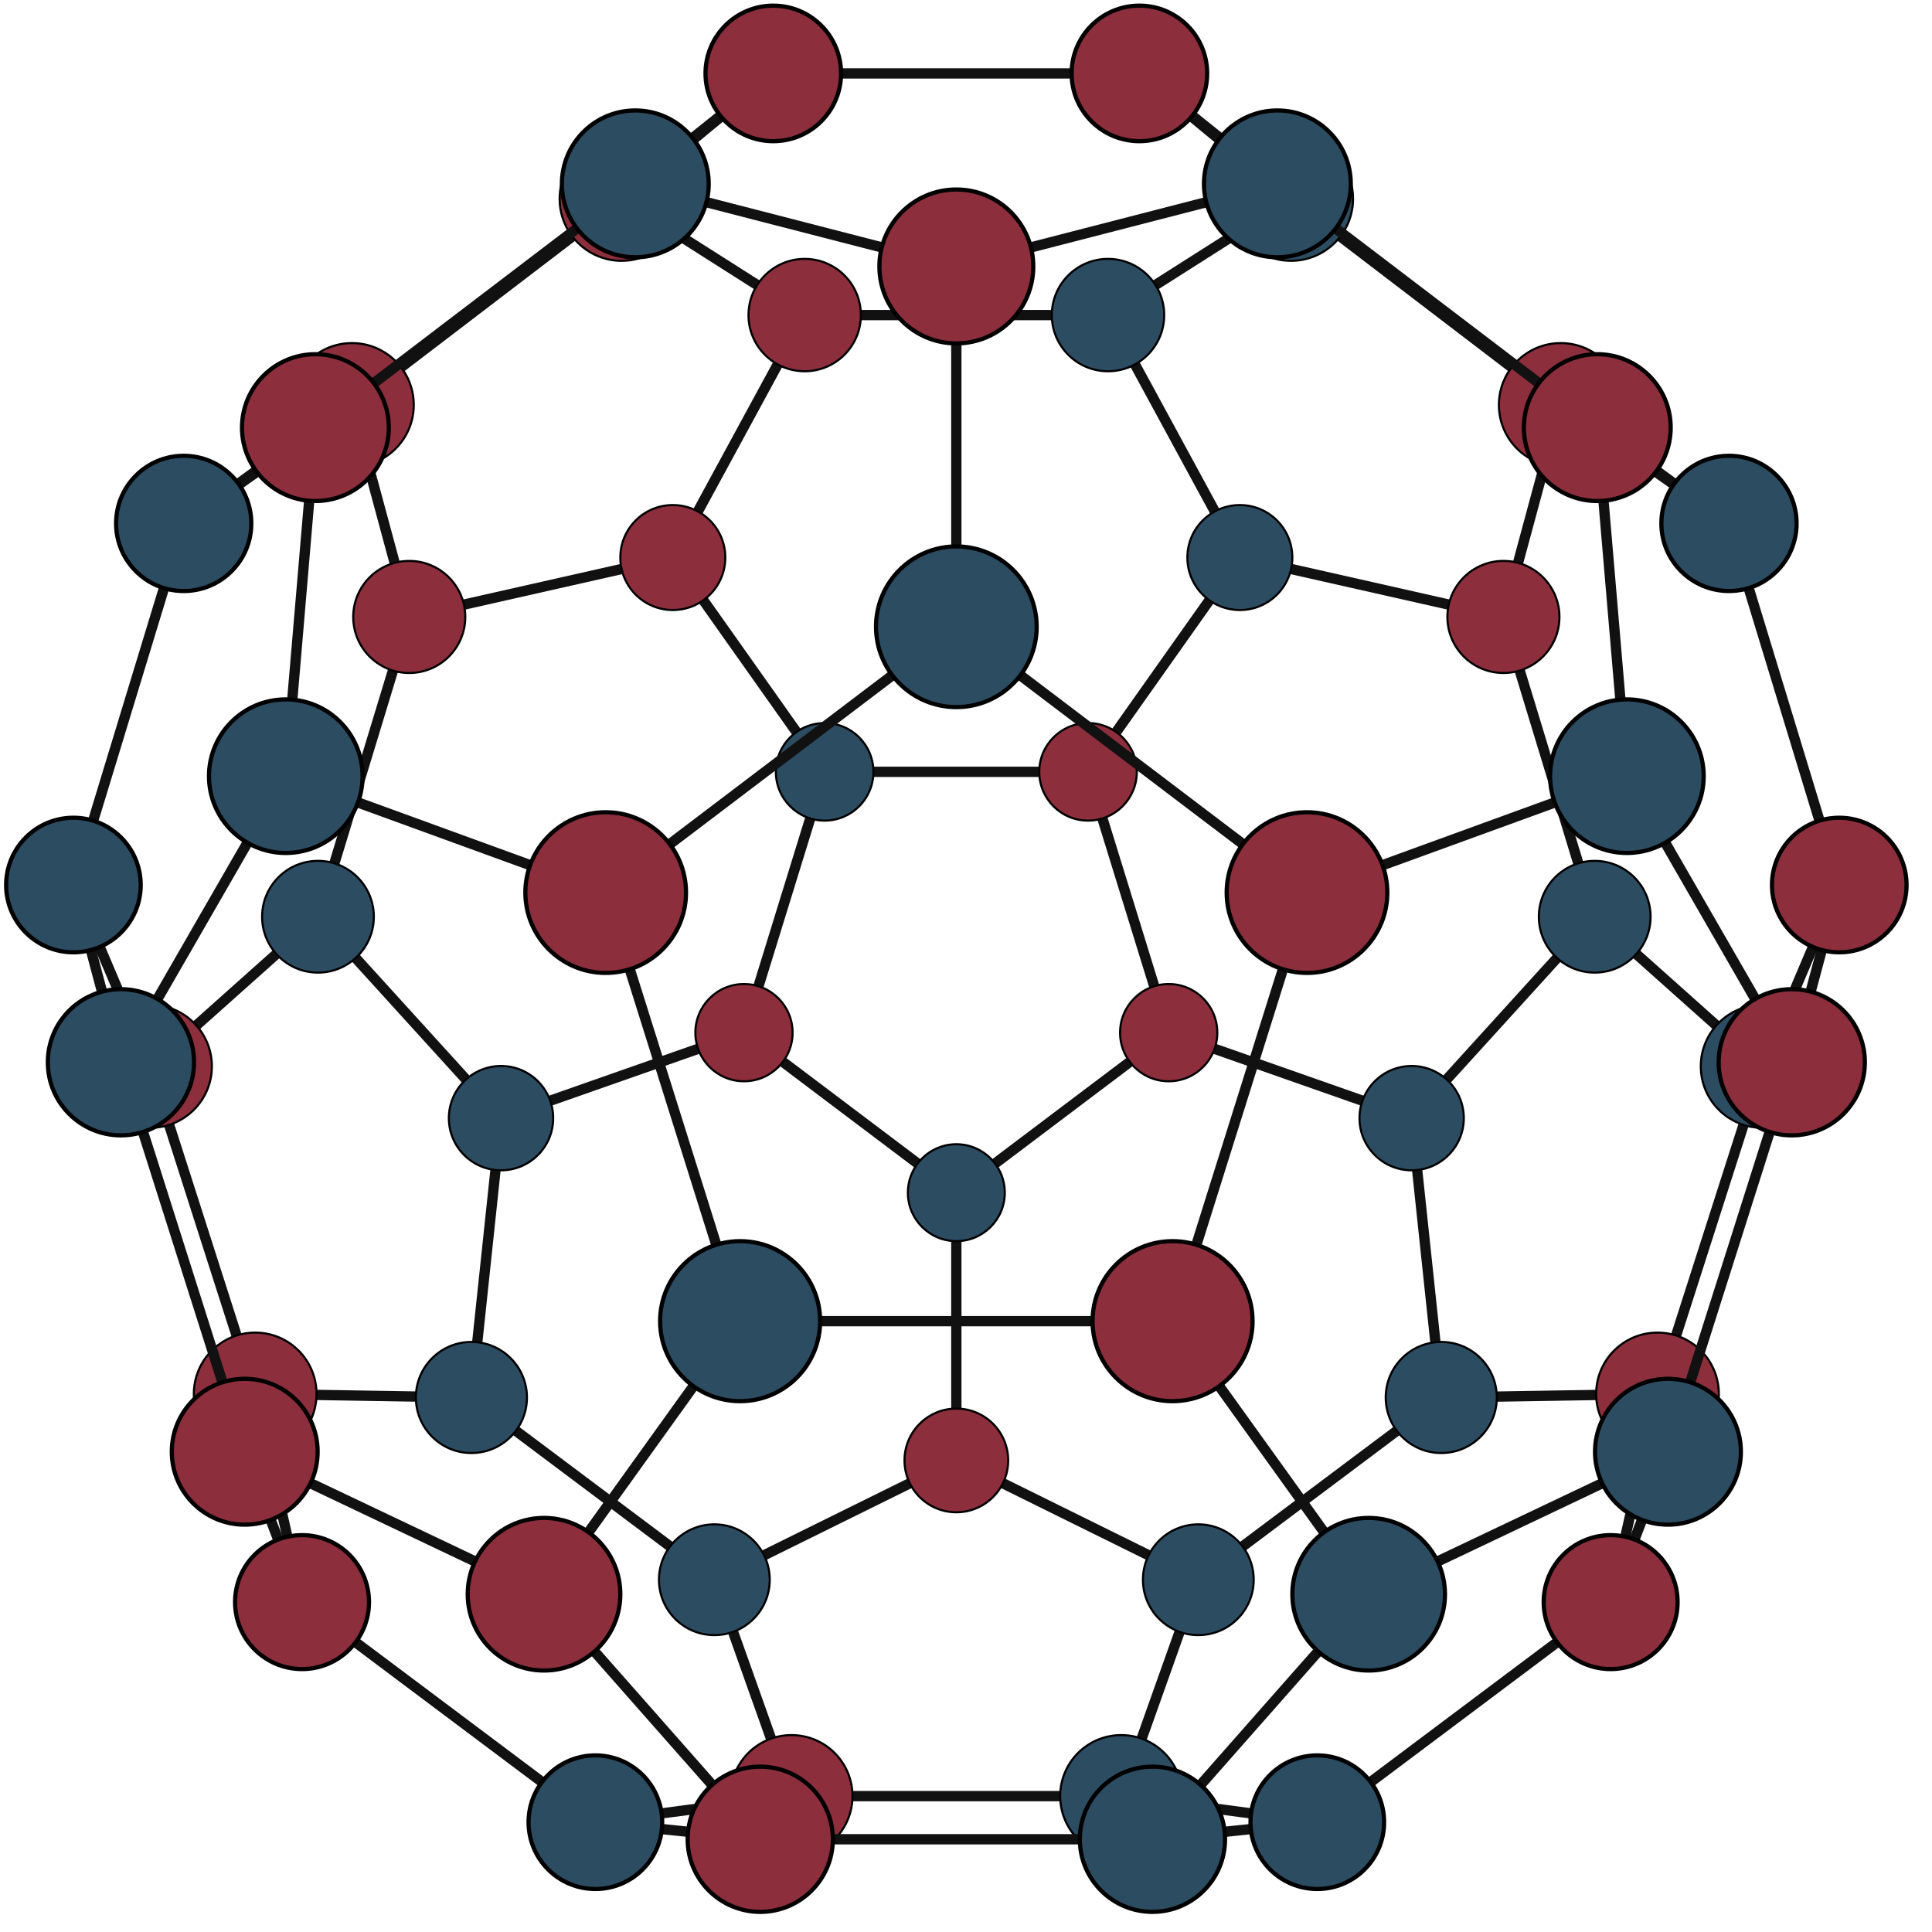 <?xml version="1.0" encoding="UTF-8"?>
<svg xmlns="http://www.w3.org/2000/svg"
     xmlns:xlink="http://www.w3.org/1999/xlink"
     version="1.2"
     width="120mm" height="120mm" viewBox="0 0 120 120"
     stroke="none"
     fill="#000000"
     stroke-width="0.3"
     font-size="3.88"
>
<defs>
  <marker id="arrow" markerWidth="15" markerHeight="7" refX="5" refY="3.5" orient="auto" markerUnits="strokeWidth">
    <path d="M0,0 L15,3.5 L0,7 z" stroke="context-stroke" fill="context-stroke"/>
  </marker>
</defs>
<g stroke="#111111" stroke-width="0.64" id="img-bb04a4e0-1">
  <g transform="translate(30.23,18.75)">
    <path fill="none" d="M8.38,-6.4 L-8.38,6.4 " class="primitive"/>
  </g>
  <g transform="translate(44.29,15.96)">
    <path fill="none" d="M-5.68,-3.61 L5.68,3.61 " class="primitive"/>
  </g>
  <g transform="translate(88.57,18.75)">
    <path fill="none" d="M-8.38,-6.4 L8.38,6.4 " class="primitive"/>
  </g>
  <g transform="translate(74.51,15.96)">
    <path fill="none" d="M5.68,-3.61 L-5.68,3.61 " class="primitive"/>
  </g>
  <g transform="translate(23.64,31.73)">
    <path fill="none" d="M-1.78,-6.59 L1.78,6.59 " class="primitive"/>
  </g>
  <g transform="translate(95.16,31.73)">
    <path fill="none" d="M1.78,-6.59 L-1.78,6.59 " class="primitive"/>
  </g>
  <g transform="translate(12.6,76.41)">
    <path fill="none" d="M-3.26,-10.18 L3.26,10.18 " class="primitive"/>
  </g>
  <g transform="translate(14.55,61.59)">
    <path fill="none" d="M-5.2,4.64 L5.2,-4.64 " class="primitive"/>
  </g>
  <g transform="translate(106.2,76.41)">
    <path fill="none" d="M3.26,-10.18 L-3.26,10.18 " class="primitive"/>
  </g>
  <g transform="translate(104.25,61.59)">
    <path fill="none" d="M5.2,4.64 L-5.2,-4.64 " class="primitive"/>
  </g>
  <g transform="translate(22.57,86.69)">
    <path fill="none" d="M-6.71,-0.11 L6.71,0.11 " class="primitive"/>
  </g>
  <g transform="translate(96.23,86.69)">
    <path fill="none" d="M6.71,-0.11 L-6.71,0.11 " class="primitive"/>
  </g>
  <g transform="translate(59.4,111.56)">
    <path fill="none" d="M10.24,0 L-10.24,0 " class="primitive"/>
  </g>
  <g transform="translate(72.03,104.84)">
    <path fill="none" d="M-2.39,6.72 L2.39,-6.72 " class="primitive"/>
  </g>
  <g transform="translate(46.77,104.84)">
    <path fill="none" d="M2.39,6.72 L-2.39,-6.72 " class="primitive"/>
  </g>
  <g transform="translate(59.4,19.57)">
    <path fill="none" d="M9.42,0 L-9.42,0 " class="primitive"/>
  </g>
  <g transform="translate(72.92,27.1)">
    <path fill="none" d="M-4.09,-7.53 L4.09,7.53 " class="primitive"/>
  </g>
  <g transform="translate(45.88,27.1)">
    <path fill="none" d="M4.09,-7.53 L-4.09,7.53 " class="primitive"/>
  </g>
  <g transform="translate(96.21,47.63)">
    <path fill="none" d="M-2.83,-9.31 L2.83,9.31 " class="primitive"/>
  </g>
  <g transform="translate(85.19,36.47)">
    <path fill="none" d="M8.19,1.85 L-8.19,-1.85 " class="primitive"/>
  </g>
  <g transform="translate(22.59,47.63)">
    <path fill="none" d="M2.83,-9.31 L-2.83,9.31 " class="primitive"/>
  </g>
  <g transform="translate(33.61,36.47)">
    <path fill="none" d="M-8.19,1.85 L8.19,-1.85 " class="primitive"/>
  </g>
  <g transform="translate(93.36,63.19)">
    <path fill="none" d="M5.68,-6.25 L-5.68,6.25 " class="primitive"/>
  </g>
  <g transform="translate(25.44,63.19)">
    <path fill="none" d="M-5.68,-6.25 L5.68,6.25 " class="primitive"/>
  </g>
  <g transform="translate(81.97,92.46)">
    <path fill="none" d="M7.55,-5.66 L-7.55,5.66 " class="primitive"/>
  </g>
  <g transform="translate(88.6,78.12)">
    <path fill="none" d="M0.92,8.68 L-0.92,-8.68 " class="primitive"/>
  </g>
  <g transform="translate(36.83,92.46)">
    <path fill="none" d="M-7.55,-5.66 L7.55,5.66 " class="primitive"/>
  </g>
  <g transform="translate(30.2,78.12)">
    <path fill="none" d="M-0.92,8.68 L0.92,-8.68 " class="primitive"/>
  </g>
  <g transform="translate(66.91,94.41)">
    <path fill="none" d="M7.51,3.71 L-7.51,-3.71 " class="primitive"/>
  </g>
  <g transform="translate(51.89,94.41)">
    <path fill="none" d="M-7.51,3.71 L7.51,-3.71 " class="primitive"/>
  </g>
  <g transform="translate(72.29,41.28)">
    <path fill="none" d="M4.71,-6.66 L-4.71,6.66 " class="primitive"/>
  </g>
  <g transform="translate(46.51,41.28)">
    <path fill="none" d="M-4.71,-6.66 L4.71,6.66 " class="primitive"/>
  </g>
  <g transform="translate(80.13,66.79)">
    <path fill="none" d="M7.55,2.65 L-7.55,-2.65 " class="primitive"/>
  </g>
  <g transform="translate(38.67,66.79)">
    <path fill="none" d="M-7.55,2.65 L7.55,-2.65 " class="primitive"/>
  </g>
  <g transform="translate(59.4,82.4)">
    <path fill="none" d="M0,8.31 L0,-8.31 " class="primitive"/>
  </g>
  <g transform="translate(59.4,47.94)">
    <path fill="none" d="M8.18,0 L-8.18,0 " class="primitive"/>
  </g>
  <g transform="translate(70.08,56.04)">
    <path fill="none" d="M-2.5,-8.1 L2.5,8.1 " class="primitive"/>
  </g>
  <g transform="translate(48.72,56.04)">
    <path fill="none" d="M2.5,-8.1 L-2.5,8.1 " class="primitive"/>
  </g>
  <g transform="translate(65.99,69.11)">
    <path fill="none" d="M6.59,-4.97 L-6.59,4.97 " class="primitive"/>
  </g>
  <g transform="translate(52.81,69.11)">
    <path fill="none" d="M-6.59,-4.97 L6.59,4.97 " class="primitive"/>
  </g>
</g>
<g stroke-width="0.26" stroke="#000000" stroke-opacity="0.000" fill="#000000" fill-opacity="0.000" id="img-bb04a4e0-2">
  <g transform="translate(59.99,74.67)">
    <circle cx="0" cy="0" r="3.01" class="primitive"/>
  </g>
</g>
<g stroke-width="0.13" stroke="#000000" fill="#2C4C62" id="img-bb04a4e0-3">
  <g transform="translate(59.4,74.08)">
    <circle cx="0" cy="0" r="3.01" class="primitive"/>
  </g>
</g>
<g stroke-width="0.26" stroke="#000000" stroke-opacity="0.000" fill="#000000" fill-opacity="0.000" id="img-bb04a4e0-4">
  <g transform="translate(46.8,64.73)">
    <circle cx="0" cy="0" r="3.02" class="primitive"/>
  </g>
</g>
<g stroke-width="0.13" stroke="#000000" fill="#8C2E3C" id="img-bb04a4e0-5">
  <g transform="translate(46.21,64.14)">
    <circle cx="0" cy="0" r="3.02" class="primitive"/>
  </g>
</g>
<g stroke-width="0.26" stroke="#000000" stroke-opacity="0.000" fill="#000000" fill-opacity="0.000" id="img-bb04a4e0-6">
  <g transform="translate(73.18,64.73)">
    <circle cx="0" cy="0" r="3.02" class="primitive"/>
  </g>
</g>
<g stroke-width="0.13" stroke="#000000" fill="#8C2E3C" id="img-bb04a4e0-7">
  <g transform="translate(72.59,64.14)">
    <circle cx="0" cy="0" r="3.02" class="primitive"/>
  </g>
</g>
<g stroke-width="0.26" stroke="#000000" stroke-opacity="0.000" fill="#000000" fill-opacity="0.000" id="img-bb04a4e0-8">
  <g transform="translate(51.81,48.53)">
    <circle cx="0" cy="0" r="3.03" class="primitive"/>
  </g>
</g>
<g stroke-width="0.13" stroke="#000000" fill="#2C4C62" id="img-bb04a4e0-9">
  <g transform="translate(51.22,47.94)">
    <circle cx="0" cy="0" r="3.03" class="primitive"/>
  </g>
</g>
<g stroke-width="0.26" stroke="#000000" stroke-opacity="0.000" fill="#000000" fill-opacity="0.000" id="img-bb04a4e0-10">
  <g transform="translate(68.17,48.53)">
    <circle cx="0" cy="0" r="3.03" class="primitive"/>
  </g>
</g>
<g stroke-width="0.13" stroke="#000000" fill="#8C2E3C" id="img-bb04a4e0-11">
  <g transform="translate(67.58,47.94)">
    <circle cx="0" cy="0" r="3.03" class="primitive"/>
  </g>
</g>
<g stroke-width="0.26" stroke="#000000" stroke-opacity="0.000" fill="#000000" fill-opacity="0.000" id="img-bb04a4e0-12">
  <g transform="translate(60.03,91.34)">
    <circle cx="0" cy="0" r="3.22" class="primitive"/>
  </g>
</g>
<g stroke-width="0.13" stroke="#000000" fill="#8C2E3C" id="img-bb04a4e0-13">
  <g transform="translate(59.4,90.71)">
    <circle cx="0" cy="0" r="3.22" class="primitive"/>
  </g>
</g>
<g stroke-width="0.26" stroke="#000000" stroke-opacity="0.000" fill="#000000" fill-opacity="0.000" id="img-bb04a4e0-14">
  <g transform="translate(31.75,70.08)">
    <circle cx="0" cy="0" r="3.24" class="primitive"/>
  </g>
</g>
<g stroke-width="0.13" stroke="#000000" fill="#2C4C62" id="img-bb04a4e0-15">
  <g transform="translate(31.12,69.45)">
    <circle cx="0" cy="0" r="3.24" class="primitive"/>
  </g>
</g>
<g stroke-width="0.26" stroke="#000000" stroke-opacity="0.000" fill="#000000" fill-opacity="0.000" id="img-bb04a4e0-16">
  <g transform="translate(88.31,70.08)">
    <circle cx="0" cy="0" r="3.24" class="primitive"/>
  </g>
</g>
<g stroke-width="0.13" stroke="#000000" fill="#2C4C62" id="img-bb04a4e0-17">
  <g transform="translate(87.68,69.45)">
    <circle cx="0" cy="0" r="3.24" class="primitive"/>
  </g>
</g>
<g stroke-width="0.26" stroke="#000000" stroke-opacity="0.000" fill="#000000" fill-opacity="0.000" id="img-bb04a4e0-18">
  <g transform="translate(42.43,35.26)">
    <circle cx="0" cy="0" r="3.26" class="primitive"/>
  </g>
</g>
<g stroke-width="0.13" stroke="#000000" fill="#8C2E3C" id="img-bb04a4e0-19">
  <g transform="translate(41.79,34.63)">
    <circle cx="0" cy="0" r="3.26" class="primitive"/>
  </g>
</g>
<g stroke-width="0.26" stroke="#000000" stroke-opacity="0.000" fill="#000000" fill-opacity="0.000" id="img-bb04a4e0-20">
  <g transform="translate(77.64,35.26)">
    <circle cx="0" cy="0" r="3.26" class="primitive"/>
  </g>
</g>
<g stroke-width="0.13" stroke="#000000" fill="#2C4C62" id="img-bb04a4e0-21">
  <g transform="translate(77.01,34.63)">
    <circle cx="0" cy="0" r="3.26" class="primitive"/>
  </g>
</g>
<g stroke-width="0.26" stroke="#000000" stroke-opacity="0.000" fill="#000000" fill-opacity="0.000" id="img-bb04a4e0-22">
  <g transform="translate(45.04,98.79)">
    <circle cx="0" cy="0" r="3.44" class="primitive"/>
  </g>
</g>
<g stroke-width="0.13" stroke="#000000" fill="#2C4C62" id="img-bb04a4e0-23">
  <g transform="translate(44.37,98.12)">
    <circle cx="0" cy="0" r="3.44" class="primitive"/>
  </g>
</g>
<g stroke-width="0.26" stroke="#000000" stroke-opacity="0.000" fill="#000000" fill-opacity="0.000" id="img-bb04a4e0-24">
  <g transform="translate(75.1,98.79)">
    <circle cx="0" cy="0" r="3.44" class="primitive"/>
  </g>
</g>
<g stroke-width="0.13" stroke="#000000" fill="#2C4C62" id="img-bb04a4e0-25">
  <g transform="translate(74.43,98.12)">
    <circle cx="0" cy="0" r="3.44" class="primitive"/>
  </g>
</g>
<g stroke-width="0.26" stroke="#000000" stroke-opacity="0.000" fill="#000000" fill-opacity="0.000" id="img-bb04a4e0-26">
  <g transform="translate(29.95,87.48)">
    <circle cx="0" cy="0" r="3.45" class="primitive"/>
  </g>
</g>
<g stroke-width="0.13" stroke="#000000" fill="#2C4C62" id="img-bb04a4e0-27">
  <g transform="translate(29.28,86.8)">
    <circle cx="0" cy="0" r="3.45" class="primitive"/>
  </g>
</g>
<g stroke-width="0.26" stroke="#000000" stroke-opacity="0.000" fill="#000000" fill-opacity="0.000" id="img-bb04a4e0-28">
  <g transform="translate(90.19,87.48)">
    <circle cx="0" cy="0" r="3.45" class="primitive"/>
  </g>
</g>
<g stroke-width="0.13" stroke="#000000" fill="#2C4C62" id="img-bb04a4e0-29">
  <g transform="translate(89.52,86.8)">
    <circle cx="0" cy="0" r="3.45" class="primitive"/>
  </g>
</g>
<g stroke-width="0.26" stroke="#000000" stroke-opacity="0.000" fill="#000000" fill-opacity="0.000" id="img-bb04a4e0-30">
  <g transform="translate(20.43,57.62)">
    <circle cx="0" cy="0" r="3.47" class="primitive"/>
  </g>
</g>
<g stroke-width="0.13" stroke="#000000" fill="#2C4C62" id="img-bb04a4e0-31">
  <g transform="translate(19.75,56.94)">
    <circle cx="0" cy="0" r="3.47" class="primitive"/>
  </g>
</g>
<g stroke-width="0.26" stroke="#000000" stroke-opacity="0.000" fill="#000000" fill-opacity="0.000" id="img-bb04a4e0-32">
  <g transform="translate(99.72,57.62)">
    <circle cx="0" cy="0" r="3.47" class="primitive"/>
  </g>
</g>
<g stroke-width="0.13" stroke="#000000" fill="#2C4C62" id="img-bb04a4e0-33">
  <g transform="translate(99.05,56.94)">
    <circle cx="0" cy="0" r="3.47" class="primitive"/>
  </g>
</g>
<g stroke-width="0.26" stroke="#000000" stroke-opacity="0.000" fill="#000000" fill-opacity="0.000" id="img-bb04a4e0-34">
  <g transform="translate(26.1,39)">
    <circle cx="0" cy="0" r="3.48" class="primitive"/>
  </g>
</g>
<g stroke-width="0.13" stroke="#000000" fill="#8C2E3C" id="img-bb04a4e0-35">
  <g transform="translate(25.42,38.32)">
    <circle cx="0" cy="0" r="3.48" class="primitive"/>
  </g>
</g>
<g stroke-width="0.26" stroke="#000000" stroke-opacity="0.000" fill="#000000" fill-opacity="0.000" id="img-bb04a4e0-36">
  <g transform="translate(94.06,39)">
    <circle cx="0" cy="0" r="3.48" class="primitive"/>
  </g>
</g>
<g stroke-width="0.13" stroke="#000000" fill="#8C2E3C" id="img-bb04a4e0-37">
  <g transform="translate(93.38,38.32)">
    <circle cx="0" cy="0" r="3.48" class="primitive"/>
  </g>
</g>
<g stroke-width="0.26" stroke="#000000" stroke-opacity="0.000" fill="#000000" fill-opacity="0.000" id="img-bb04a4e0-38">
  <g transform="translate(50.66,20.25)">
    <circle cx="0" cy="0" r="3.49" class="primitive"/>
  </g>
</g>
<g stroke-width="0.13" stroke="#000000" fill="#8C2E3C" id="img-bb04a4e0-39">
  <g transform="translate(49.98,19.57)">
    <circle cx="0" cy="0" r="3.49" class="primitive"/>
  </g>
</g>
<g stroke-width="0.26" stroke="#000000" stroke-opacity="0.000" fill="#000000" fill-opacity="0.000" id="img-bb04a4e0-40">
  <g transform="translate(69.51,20.25)">
    <circle cx="0" cy="0" r="3.49" class="primitive"/>
  </g>
</g>
<g stroke-width="0.13" stroke="#000000" fill="#2C4C62" id="img-bb04a4e0-41">
  <g transform="translate(68.82,19.57)">
    <circle cx="0" cy="0" r="3.49" class="primitive"/>
  </g>
</g>
<g stroke-width="0.26" stroke="#000000" stroke-opacity="0.000" fill="#000000" fill-opacity="0.000" id="img-bb04a4e0-42">
  <g transform="translate(49.9,112.3)">
    <circle cx="0" cy="0" r="3.79" class="primitive"/>
  </g>
</g>
<g stroke-width="0.13" stroke="#000000" fill="#8C2E3C" id="img-bb04a4e0-43">
  <g transform="translate(49.16,111.56)">
    <circle cx="0" cy="0" r="3.79" class="primitive"/>
  </g>
</g>
<g stroke-width="0.26" stroke="#000000" stroke-opacity="0.000" fill="#000000" fill-opacity="0.000" id="img-bb04a4e0-44">
  <g transform="translate(70.38,112.3)">
    <circle cx="0" cy="0" r="3.79" class="primitive"/>
  </g>
</g>
<g stroke-width="0.13" stroke="#000000" fill="#2C4C62" id="img-bb04a4e0-45">
  <g transform="translate(69.64,111.56)">
    <circle cx="0" cy="0" r="3.79" class="primitive"/>
  </g>
</g>
<g stroke-width="0.26" stroke="#000000" stroke-opacity="0.000" fill="#000000" fill-opacity="0.000" id="img-bb04a4e0-46">
  <g transform="translate(103.69,87.33)">
    <circle cx="0" cy="0" r="3.81" class="primitive"/>
  </g>
</g>
<g stroke-width="0.13" stroke="#000000" fill="#8C2E3C" id="img-bb04a4e0-47">
  <g transform="translate(102.95,86.58)">
    <circle cx="0" cy="0" r="3.81" class="primitive"/>
  </g>
</g>
<g stroke-width="0.26" stroke="#000000" stroke-opacity="0.000" fill="#000000" fill-opacity="0.000" id="img-bb04a4e0-48">
  <g transform="translate(16.6,87.33)">
    <circle cx="0" cy="0" r="3.81" class="primitive"/>
  </g>
</g>
<g stroke-width="0.13" stroke="#000000" fill="#8C2E3C" id="img-bb04a4e0-49">
  <g transform="translate(15.85,86.58)">
    <circle cx="0" cy="0" r="3.81" class="primitive"/>
  </g>
</g>
<g stroke-width="0.26" stroke="#000000" stroke-opacity="0.000" fill="#000000" fill-opacity="0.000" id="img-bb04a4e0-50">
  <g transform="translate(110.2,66.98)">
    <circle cx="0" cy="0" r="3.82" class="primitive"/>
  </g>
</g>
<g stroke-width="0.13" stroke="#000000" fill="#2C4C62" id="img-bb04a4e0-51">
  <g transform="translate(109.46,66.23)">
    <circle cx="0" cy="0" r="3.82" class="primitive"/>
  </g>
</g>
<g stroke-width="0.26" stroke="#000000" stroke-opacity="0.000" fill="#000000" fill-opacity="0.000" id="img-bb04a4e0-52">
  <g transform="translate(10.09,66.98)">
    <circle cx="0" cy="0" r="3.82" class="primitive"/>
  </g>
</g>
<g stroke-width="0.13" stroke="#000000" fill="#8C2E3C" id="img-bb04a4e0-53">
  <g transform="translate(9.34,66.23)">
    <circle cx="0" cy="0" r="3.82" class="primitive"/>
  </g>
</g>
<g stroke-width="0.26" stroke="#000000" stroke-opacity="0.000" fill="#000000" fill-opacity="0.000" id="img-bb04a4e0-54">
  <g transform="translate(97.69,25.9)">
    <circle cx="0" cy="0" r="3.84" class="primitive"/>
  </g>
</g>
<g stroke-width="0.13" stroke="#000000" fill="#8C2E3C" id="img-bb04a4e0-55">
  <g transform="translate(96.94,25.15)">
    <circle cx="0" cy="0" r="3.84" class="primitive"/>
  </g>
</g>
<g stroke-width="0.26" stroke="#000000" stroke-opacity="0.000" fill="#000000" fill-opacity="0.000" id="img-bb04a4e0-56">
  <g transform="translate(22.61,25.9)">
    <circle cx="0" cy="0" r="3.84" class="primitive"/>
  </g>
</g>
<g stroke-width="0.13" stroke="#000000" fill="#8C2E3C" id="img-bb04a4e0-57">
  <g transform="translate(21.86,25.15)">
    <circle cx="0" cy="0" r="3.84" class="primitive"/>
  </g>
</g>
<g stroke-width="0.26" stroke="#000000" stroke-opacity="0.000" fill="#000000" fill-opacity="0.000" id="img-bb04a4e0-58">
  <g transform="translate(80.95,13.1)">
    <circle cx="0" cy="0" r="3.85" class="primitive"/>
  </g>
</g>
<g stroke-width="0.13" stroke="#000000" fill="#2C4C62" id="img-bb04a4e0-59">
  <g transform="translate(80.19,12.35)">
    <circle cx="0" cy="0" r="3.85" class="primitive"/>
  </g>
</g>
<g stroke-width="0.26" stroke="#000000" stroke-opacity="0.000" fill="#000000" fill-opacity="0.000" id="img-bb04a4e0-60">
  <g transform="translate(39.36,13.1)">
    <circle cx="0" cy="0" r="3.85" class="primitive"/>
  </g>
</g>
<g stroke-width="0.13" stroke="#000000" fill="#8C2E3C" id="img-bb04a4e0-61">
  <g transform="translate(38.61,12.35)">
    <circle cx="0" cy="0" r="3.85" class="primitive"/>
  </g>
</g>
<g stroke="#111111" stroke-width="0.64" id="img-bb04a4e0-62">
  <g transform="translate(70.29,47.19)">
    <path fill="none" d="M-10.89,-8.26 L10.89,8.26 " class="primitive"/>
  </g>
  <g transform="translate(48.51,47.19)">
    <path fill="none" d="M10.89,-8.26 L-10.89,8.26 " class="primitive"/>
  </g>
  <g transform="translate(59.4,27.74)">
    <path fill="none" d="M0,11.19 L0,-11.19 " class="primitive"/>
  </g>
  <g transform="translate(77,68.75)">
    <path fill="none" d="M4.18,-13.31 L-4.18,13.31 " class="primitive"/>
  </g>
  <g transform="translate(91.11,51.83)">
    <path fill="none" d="M-9.94,3.62 L9.94,-3.62 " class="primitive"/>
  </g>
  <g transform="translate(41.8,68.75)">
    <path fill="none" d="M-4.18,-13.31 L4.18,13.31 " class="primitive"/>
  </g>
  <g transform="translate(27.69,51.83)">
    <path fill="none" d="M9.94,3.62 L-9.94,-3.62 " class="primitive"/>
  </g>
  <g transform="translate(59.4,82.06)">
    <path fill="none" d="M13.43,0 L-13.43,0 " class="primitive"/>
  </g>
  <g transform="translate(78.92,90.54)">
    <path fill="none" d="M-6.09,-8.48 L6.09,8.48 " class="primitive"/>
  </g>
  <g transform="translate(39.88,90.54)">
    <path fill="none" d="M6.09,-8.48 L-6.09,8.48 " class="primitive"/>
  </g>
  <g transform="translate(69.37,13.99)">
    <path fill="none" d="M-9.97,2.57 L9.97,-2.57 " class="primitive"/>
  </g>
  <g transform="translate(49.43,13.99)">
    <path fill="none" d="M9.97,2.57 L-9.97,-2.57 " class="primitive"/>
  </g>
  <g transform="translate(100.13,37.39)">
    <path fill="none" d="M0.92,10.82 L-0.92,-10.82 " class="primitive"/>
  </g>
  <g transform="translate(106.17,57.1)">
    <path fill="none" d="M-5.12,-8.89 L5.12,8.89 " class="primitive"/>
  </g>
  <g transform="translate(18.67,37.39)">
    <path fill="none" d="M-0.92,10.82 L0.92,-10.82 " class="primitive"/>
  </g>
  <g transform="translate(12.63,57.1)">
    <path fill="none" d="M5.12,-8.89 L-5.12,8.89 " class="primitive"/>
  </g>
  <g transform="translate(94.31,94.6)">
    <path fill="none" d="M-9.3,4.42 L9.3,-4.42 " class="primitive"/>
  </g>
  <g transform="translate(78.3,106.63)">
    <path fill="none" d="M6.71,-7.61 L-6.71,7.61 " class="primitive"/>
  </g>
  <g transform="translate(24.49,94.6)">
    <path fill="none" d="M9.3,4.42 L-9.3,-4.42 " class="primitive"/>
  </g>
  <g transform="translate(40.5,106.63)">
    <path fill="none" d="M-6.71,-7.61 L6.71,7.61 " class="primitive"/>
  </g>
  <g transform="translate(89.27,18.99)">
    <path fill="none" d="M-9.94,-7.57 L9.94,7.57 " class="primitive"/>
  </g>
  <g transform="translate(75.05,7.99)">
    <path fill="none" d="M4.28,3.43 L-4.28,-3.43 " class="primitive"/>
  </g>
  <g transform="translate(29.53,18.99)">
    <path fill="none" d="M9.94,-7.57 L-9.94,7.57 " class="primitive"/>
  </g>
  <g transform="translate(43.75,7.99)">
    <path fill="none" d="M-4.28,3.43 L4.28,-3.43 " class="primitive"/>
  </g>
  <g transform="translate(103.3,29.54)">
    <path fill="none" d="M-4.09,-2.97 L4.09,2.97 " class="primitive"/>
  </g>
  <g transform="translate(15.5,29.54)">
    <path fill="none" d="M4.09,-2.97 L-4.09,2.97 " class="primitive"/>
  </g>
  <g transform="translate(107.45,78.08)">
    <path fill="none" d="M3.84,-12.1 L-3.84,12.1 " class="primitive"/>
  </g>
  <g transform="translate(112.76,60.48)">
    <path fill="none" d="M-1.47,5.5 L1.47,-5.5 " class="primitive"/>
  </g>
  <g transform="translate(11.35,78.08)">
    <path fill="none" d="M-3.84,-12.1 L3.84,12.1 " class="primitive"/>
  </g>
  <g transform="translate(6.04,60.48)">
    <path fill="none" d="M1.47,5.5 L-1.47,-5.5 " class="primitive"/>
  </g>
  <g transform="translate(101.82,94.84)">
    <path fill="none" d="M1.78,-4.67 L-1.78,4.67 " class="primitive"/>
  </g>
  <g transform="translate(16.98,94.84)">
    <path fill="none" d="M-1.78,-4.67 L1.78,4.67 " class="primitive"/>
  </g>
  <g transform="translate(59.4,114.24)">
    <path fill="none" d="M12.18,0 L-12.18,0 " class="primitive"/>
  </g>
  <g transform="translate(76.7,113.71)">
    <path fill="none" d="M-5.12,0.53 L5.12,-0.53 " class="primitive"/>
  </g>
  <g transform="translate(42.1,113.71)">
    <path fill="none" d="M5.12,0.53 L-5.12,-0.53 " class="primitive"/>
  </g>
  <g transform="translate(59.4,4.56)">
    <path fill="none" d="M11.37,0 L-11.37,0 " class="primitive"/>
  </g>
  <g transform="translate(75.48,8.45)">
    <path fill="none" d="M-4.71,-3.89 L4.71,3.89 " class="primitive"/>
  </g>
  <g transform="translate(43.32,8.45)">
    <path fill="none" d="M4.71,-3.89 L-4.71,3.89 " class="primitive"/>
  </g>
  <g transform="translate(7.99,43.74)">
    <path fill="none" d="M3.42,-11.23 L-3.42,11.23 " class="primitive"/>
  </g>
  <g transform="translate(16.63,28.83)">
    <path fill="none" d="M-5.22,3.68 L5.22,-3.68 " class="primitive"/>
  </g>
  <g transform="translate(110.81,43.74)">
    <path fill="none" d="M-3.42,-11.23 L3.42,11.23 " class="primitive"/>
  </g>
  <g transform="translate(102.17,28.83)">
    <path fill="none" d="M5.22,3.68 L-5.22,-3.68 " class="primitive"/>
  </g>
  <g transform="translate(6.95,60.6)">
    <path fill="none" d="M-2.39,-5.63 L2.39,5.63 " class="primitive"/>
  </g>
  <g transform="translate(111.85,60.6)">
    <path fill="none" d="M2.39,-5.63 L-2.39,5.63 " class="primitive"/>
  </g>
  <g transform="translate(27.87,106.34)">
    <path fill="none" d="M-9.11,-6.83 L9.11,6.83 " class="primitive"/>
  </g>
  <g transform="translate(17.31,93.05)">
    <path fill="none" d="M1.45,6.47 L-1.45,-6.47 " class="primitive"/>
  </g>
  <g transform="translate(90.93,106.34)">
    <path fill="none" d="M9.11,-6.83 L-9.11,6.83 " class="primitive"/>
  </g>
  <g transform="translate(101.49,93.05)">
    <path fill="none" d="M-1.45,6.47 L1.45,-6.47 " class="primitive"/>
  </g>
  <g transform="translate(43.07,112.37)">
    <path fill="none" d="M-6.09,0.81 L6.09,-0.81 " class="primitive"/>
  </g>
  <g transform="translate(75.73,112.37)">
    <path fill="none" d="M6.09,0.81 L-6.09,-0.81 " class="primitive"/>
  </g>
</g>
<g stroke-width="0.26" stroke="#000000" stroke-opacity="0.000" fill="#000000" fill-opacity="0.000" id="img-bb04a4e0-63">
  <g transform="translate(82.64,113.99)">
    <circle cx="0" cy="0" r="4.15" class="primitive"/>
  </g>
</g>
<g stroke-width="0.26" stroke="#000000" fill="#2C4C62" id="img-bb04a4e0-64">
  <g transform="translate(81.82,113.18)">
    <circle cx="0" cy="0" r="4.15" class="primitive"/>
  </g>
</g>
<g stroke-width="0.26" stroke="#000000" stroke-opacity="0.000" fill="#000000" fill-opacity="0.000" id="img-bb04a4e0-65">
  <g transform="translate(37.79,113.99)">
    <circle cx="0" cy="0" r="4.15" class="primitive"/>
  </g>
</g>
<g stroke-width="0.26" stroke="#000000" fill="#2C4C62" id="img-bb04a4e0-66">
  <g transform="translate(36.98,113.18)">
    <circle cx="0" cy="0" r="4.15" class="primitive"/>
  </g>
</g>
<g stroke-width="0.26" stroke="#000000" stroke-opacity="0.000" fill="#000000" fill-opacity="0.000" id="img-bb04a4e0-67">
  <g transform="translate(100.85,100.33)">
    <circle cx="0" cy="0" r="4.16" class="primitive"/>
  </g>
</g>
<g stroke-width="0.26" stroke="#000000" fill="#8C2E3C" id="img-bb04a4e0-68">
  <g transform="translate(100.04,99.51)">
    <circle cx="0" cy="0" r="4.16" class="primitive"/>
  </g>
</g>
<g stroke-width="0.26" stroke="#000000" stroke-opacity="0.000" fill="#000000" fill-opacity="0.000" id="img-bb04a4e0-69">
  <g transform="translate(19.57,100.33)">
    <circle cx="0" cy="0" r="4.16" class="primitive"/>
  </g>
</g>
<g stroke-width="0.26" stroke="#000000" fill="#8C2E3C" id="img-bb04a4e0-70">
  <g transform="translate(18.76,99.51)">
    <circle cx="0" cy="0" r="4.16" class="primitive"/>
  </g>
</g>
<g stroke-width="0.26" stroke="#000000" stroke-opacity="0.000" fill="#000000" fill-opacity="0.000" id="img-bb04a4e0-71">
  <g transform="translate(115.05,55.79)">
    <circle cx="0" cy="0" r="4.18" class="primitive"/>
  </g>
</g>
<g stroke-width="0.26" stroke="#000000" fill="#8C2E3C" id="img-bb04a4e0-72">
  <g transform="translate(114.24,54.97)">
    <circle cx="0" cy="0" r="4.18" class="primitive"/>
  </g>
</g>
<g stroke-width="0.26" stroke="#000000" stroke-opacity="0.000" fill="#000000" fill-opacity="0.000" id="img-bb04a4e0-73">
  <g transform="translate(5.38,55.79)">
    <circle cx="0" cy="0" r="4.18" class="primitive"/>
  </g>
</g>
<g stroke-width="0.26" stroke="#000000" fill="#2C4C62" id="img-bb04a4e0-74">
  <g transform="translate(4.56,54.97)">
    <circle cx="0" cy="0" r="4.18" class="primitive"/>
  </g>
</g>
<g stroke-width="0.26" stroke="#000000" stroke-opacity="0.000" fill="#000000" fill-opacity="0.000" id="img-bb04a4e0-75">
  <g transform="translate(108.21,33.33)">
    <circle cx="0" cy="0" r="4.2" class="primitive"/>
  </g>
</g>
<g stroke-width="0.26" stroke="#000000" fill="#2C4C62" id="img-bb04a4e0-76">
  <g transform="translate(107.39,32.51)">
    <circle cx="0" cy="0" r="4.2" class="primitive"/>
  </g>
</g>
<g stroke-width="0.26" stroke="#000000" stroke-opacity="0.000" fill="#000000" fill-opacity="0.000" id="img-bb04a4e0-77">
  <g transform="translate(12.23,33.33)">
    <circle cx="0" cy="0" r="4.2" class="primitive"/>
  </g>
</g>
<g stroke-width="0.26" stroke="#000000" fill="#2C4C62" id="img-bb04a4e0-78">
  <g transform="translate(11.41,32.51)">
    <circle cx="0" cy="0" r="4.2" class="primitive"/>
  </g>
</g>
<g stroke-width="0.26" stroke="#000000" stroke-opacity="0.000" fill="#000000" fill-opacity="0.000" id="img-bb04a4e0-79">
  <g transform="translate(48.85,5.39)">
    <circle cx="0" cy="0" r="4.21" class="primitive"/>
  </g>
</g>
<g stroke-width="0.26" stroke="#000000" fill="#8C2E3C" id="img-bb04a4e0-80">
  <g transform="translate(48.03,4.56)">
    <circle cx="0" cy="0" r="4.21" class="primitive"/>
  </g>
</g>
<g stroke-width="0.26" stroke="#000000" stroke-opacity="0.000" fill="#000000" fill-opacity="0.000" id="img-bb04a4e0-81">
  <g transform="translate(71.59,5.39)">
    <circle cx="0" cy="0" r="4.21" class="primitive"/>
  </g>
</g>
<g stroke-width="0.26" stroke="#000000" fill="#8C2E3C" id="img-bb04a4e0-82">
  <g transform="translate(70.77,4.56)">
    <circle cx="0" cy="0" r="4.21" class="primitive"/>
  </g>
</g>
<g stroke-width="0.26" stroke="#000000" stroke-opacity="0.000" fill="#000000" fill-opacity="0.000" id="img-bb04a4e0-83">
  <g transform="translate(48.1,115.12)">
    <circle cx="0" cy="0" r="4.51" class="primitive"/>
  </g>
</g>
<g stroke-width="0.26" stroke="#000000" fill="#8C2E3C" id="img-bb04a4e0-84">
  <g transform="translate(47.22,114.24)">
    <circle cx="0" cy="0" r="4.51" class="primitive"/>
  </g>
</g>
<g stroke-width="0.26" stroke="#000000" stroke-opacity="0.000" fill="#000000" fill-opacity="0.000" id="img-bb04a4e0-85">
  <g transform="translate(72.47,115.12)">
    <circle cx="0" cy="0" r="4.51" class="primitive"/>
  </g>
</g>
<g stroke-width="0.26" stroke="#000000" fill="#2C4C62" id="img-bb04a4e0-86">
  <g transform="translate(71.58,114.24)">
    <circle cx="0" cy="0" r="4.51" class="primitive"/>
  </g>
</g>
<g stroke-width="0.26" stroke="#000000" stroke-opacity="0.000" fill="#000000" fill-opacity="0.000" id="img-bb04a4e0-87">
  <g transform="translate(16.08,91.06)">
    <circle cx="0" cy="0" r="4.53" class="primitive"/>
  </g>
</g>
<g stroke-width="0.26" stroke="#000000" fill="#8C2E3C" id="img-bb04a4e0-88">
  <g transform="translate(15.2,90.17)">
    <circle cx="0" cy="0" r="4.53" class="primitive"/>
  </g>
</g>
<g stroke-width="0.26" stroke="#000000" stroke-opacity="0.000" fill="#000000" fill-opacity="0.000" id="img-bb04a4e0-89">
  <g transform="translate(104.49,91.06)">
    <circle cx="0" cy="0" r="4.53" class="primitive"/>
  </g>
</g>
<g stroke-width="0.26" stroke="#000000" fill="#2C4C62" id="img-bb04a4e0-90">
  <g transform="translate(103.6,90.17)">
    <circle cx="0" cy="0" r="4.53" class="primitive"/>
  </g>
</g>
<g stroke-width="0.26" stroke="#000000" stroke-opacity="0.000" fill="#000000" fill-opacity="0.000" id="img-bb04a4e0-91">
  <g transform="translate(8.4,66.87)">
    <circle cx="0" cy="0" r="4.54" class="primitive"/>
  </g>
</g>
<g stroke-width="0.26" stroke="#000000" fill="#2C4C62" id="img-bb04a4e0-92">
  <g transform="translate(7.51,65.98)">
    <circle cx="0" cy="0" r="4.54" class="primitive"/>
  </g>
</g>
<g stroke-width="0.26" stroke="#000000" stroke-opacity="0.000" fill="#000000" fill-opacity="0.000" id="img-bb04a4e0-93">
  <g transform="translate(112.18,66.87)">
    <circle cx="0" cy="0" r="4.54" class="primitive"/>
  </g>
</g>
<g stroke-width="0.26" stroke="#000000" fill="#8C2E3C" id="img-bb04a4e0-94">
  <g transform="translate(111.29,65.98)">
    <circle cx="0" cy="0" r="4.54" class="primitive"/>
  </g>
</g>
<g stroke-width="0.26" stroke="#000000" stroke-opacity="0.000" fill="#000000" fill-opacity="0.000" id="img-bb04a4e0-95">
  <g transform="translate(20.48,27.45)">
    <circle cx="0" cy="0" r="4.56" class="primitive"/>
  </g>
</g>
<g stroke-width="0.26" stroke="#000000" fill="#8C2E3C" id="img-bb04a4e0-96">
  <g transform="translate(19.59,26.56)">
    <circle cx="0" cy="0" r="4.56" class="primitive"/>
  </g>
</g>
<g stroke-width="0.26" stroke="#000000" stroke-opacity="0.000" fill="#000000" fill-opacity="0.000" id="img-bb04a4e0-97">
  <g transform="translate(100.1,27.45)">
    <circle cx="0" cy="0" r="4.56" class="primitive"/>
  </g>
</g>
<g stroke-width="0.26" stroke="#000000" fill="#8C2E3C" id="img-bb04a4e0-98">
  <g transform="translate(99.21,26.56)">
    <circle cx="0" cy="0" r="4.56" class="primitive"/>
  </g>
</g>
<g stroke-width="0.26" stroke="#000000" stroke-opacity="0.000" fill="#000000" fill-opacity="0.000" id="img-bb04a4e0-99">
  <g transform="translate(40.35,12.31)">
    <circle cx="0" cy="0" r="4.56" class="primitive"/>
  </g>
</g>
<g stroke-width="0.26" stroke="#000000" fill="#2C4C62" id="img-bb04a4e0-100">
  <g transform="translate(39.46,11.42)">
    <circle cx="0" cy="0" r="4.56" class="primitive"/>
  </g>
</g>
<g stroke-width="0.26" stroke="#000000" stroke-opacity="0.000" fill="#000000" fill-opacity="0.000" id="img-bb04a4e0-101">
  <g transform="translate(80.23,12.31)">
    <circle cx="0" cy="0" r="4.56" class="primitive"/>
  </g>
</g>
<g stroke-width="0.26" stroke="#000000" fill="#2C4C62" id="img-bb04a4e0-102">
  <g transform="translate(79.34,11.42)">
    <circle cx="0" cy="0" r="4.56" class="primitive"/>
  </g>
</g>
<g stroke-width="0.26" stroke="#000000" stroke-opacity="0.000" fill="#000000" fill-opacity="0.000" id="img-bb04a4e0-103">
  <g transform="translate(34.71,99.94)">
    <circle cx="0" cy="0" r="4.74" class="primitive"/>
  </g>
</g>
<g stroke-width="0.26" stroke="#000000" fill="#8C2E3C" id="img-bb04a4e0-104">
  <g transform="translate(33.79,99.02)">
    <circle cx="0" cy="0" r="4.74" class="primitive"/>
  </g>
</g>
<g stroke-width="0.26" stroke="#000000" stroke-opacity="0.000" fill="#000000" fill-opacity="0.000" id="img-bb04a4e0-105">
  <g transform="translate(85.94,99.94)">
    <circle cx="0" cy="0" r="4.74" class="primitive"/>
  </g>
</g>
<g stroke-width="0.26" stroke="#000000" fill="#2C4C62" id="img-bb04a4e0-106">
  <g transform="translate(85.01,99.02)">
    <circle cx="0" cy="0" r="4.74" class="primitive"/>
  </g>
</g>
<g stroke-width="0.26" stroke="#000000" stroke-opacity="0.000" fill="#000000" fill-opacity="0.000" id="img-bb04a4e0-107">
  <g transform="translate(18.68,49.14)">
    <circle cx="0" cy="0" r="4.77" class="primitive"/>
  </g>
</g>
<g stroke-width="0.26" stroke="#000000" fill="#2C4C62" id="img-bb04a4e0-108">
  <g transform="translate(17.75,48.21)">
    <circle cx="0" cy="0" r="4.77" class="primitive"/>
  </g>
</g>
<g stroke-width="0.26" stroke="#000000" stroke-opacity="0.000" fill="#000000" fill-opacity="0.000" id="img-bb04a4e0-109">
  <g transform="translate(101.98,49.14)">
    <circle cx="0" cy="0" r="4.77" class="primitive"/>
  </g>
</g>
<g stroke-width="0.26" stroke="#000000" fill="#2C4C62" id="img-bb04a4e0-110">
  <g transform="translate(101.05,48.21)">
    <circle cx="0" cy="0" r="4.77" class="primitive"/>
  </g>
</g>
<g stroke-width="0.26" stroke="#000000" stroke-opacity="0.000" fill="#000000" fill-opacity="0.000" id="img-bb04a4e0-111">
  <g transform="translate(60.33,17.49)">
    <circle cx="0" cy="0" r="4.78" class="primitive"/>
  </g>
</g>
<g stroke-width="0.26" stroke="#000000" fill="#8C2E3C" id="img-bb04a4e0-112">
  <g transform="translate(59.4,16.55)">
    <circle cx="0" cy="0" r="4.78" class="primitive"/>
  </g>
</g>
<g stroke-width="0.26" stroke="#000000" stroke-opacity="0.000" fill="#000000" fill-opacity="0.000" id="img-bb04a4e0-113">
  <g transform="translate(46.94,83.03)">
    <circle cx="0" cy="0" r="4.97" class="primitive"/>
  </g>
</g>
<g stroke-width="0.26" stroke="#000000" fill="#2C4C62" id="img-bb04a4e0-114">
  <g transform="translate(45.97,82.06)">
    <circle cx="0" cy="0" r="4.97" class="primitive"/>
  </g>
</g>
<g stroke-width="0.26" stroke="#000000" stroke-opacity="0.000" fill="#000000" fill-opacity="0.000" id="img-bb04a4e0-115">
  <g transform="translate(73.8,83.03)">
    <circle cx="0" cy="0" r="4.97" class="primitive"/>
  </g>
</g>
<g stroke-width="0.26" stroke="#000000" fill="#8C2E3C" id="img-bb04a4e0-116">
  <g transform="translate(72.83,82.06)">
    <circle cx="0" cy="0" r="4.97" class="primitive"/>
  </g>
</g>
<g stroke-width="0.26" stroke="#000000" stroke-opacity="0.000" fill="#000000" fill-opacity="0.000" id="img-bb04a4e0-117">
  <g transform="translate(38.6,56.42)">
    <circle cx="0" cy="0" r="4.99" class="primitive"/>
  </g>
</g>
<g stroke-width="0.26" stroke="#000000" fill="#8C2E3C" id="img-bb04a4e0-118">
  <g transform="translate(37.62,55.44)">
    <circle cx="0" cy="0" r="4.99" class="primitive"/>
  </g>
</g>
<g stroke-width="0.26" stroke="#000000" stroke-opacity="0.000" fill="#000000" fill-opacity="0.000" id="img-bb04a4e0-119">
  <g transform="translate(82.15,56.42)">
    <circle cx="0" cy="0" r="4.99" class="primitive"/>
  </g>
</g>
<g stroke-width="0.26" stroke="#000000" fill="#8C2E3C" id="img-bb04a4e0-120">
  <g transform="translate(81.18,55.44)">
    <circle cx="0" cy="0" r="4.99" class="primitive"/>
  </g>
</g>
<g stroke-width="0.26" stroke="#000000" stroke-opacity="0.000" fill="#000000" fill-opacity="0.000" id="img-bb04a4e0-121">
  <g transform="translate(60.37,39.91)">
    <circle cx="0" cy="0" r="4.99" class="primitive"/>
  </g>
</g>
<g stroke-width="0.26" stroke="#000000" fill="#2C4C62" id="img-bb04a4e0-122">
  <g transform="translate(59.4,38.93)">
    <circle cx="0" cy="0" r="4.99" class="primitive"/>
  </g>
</g>
</svg>
